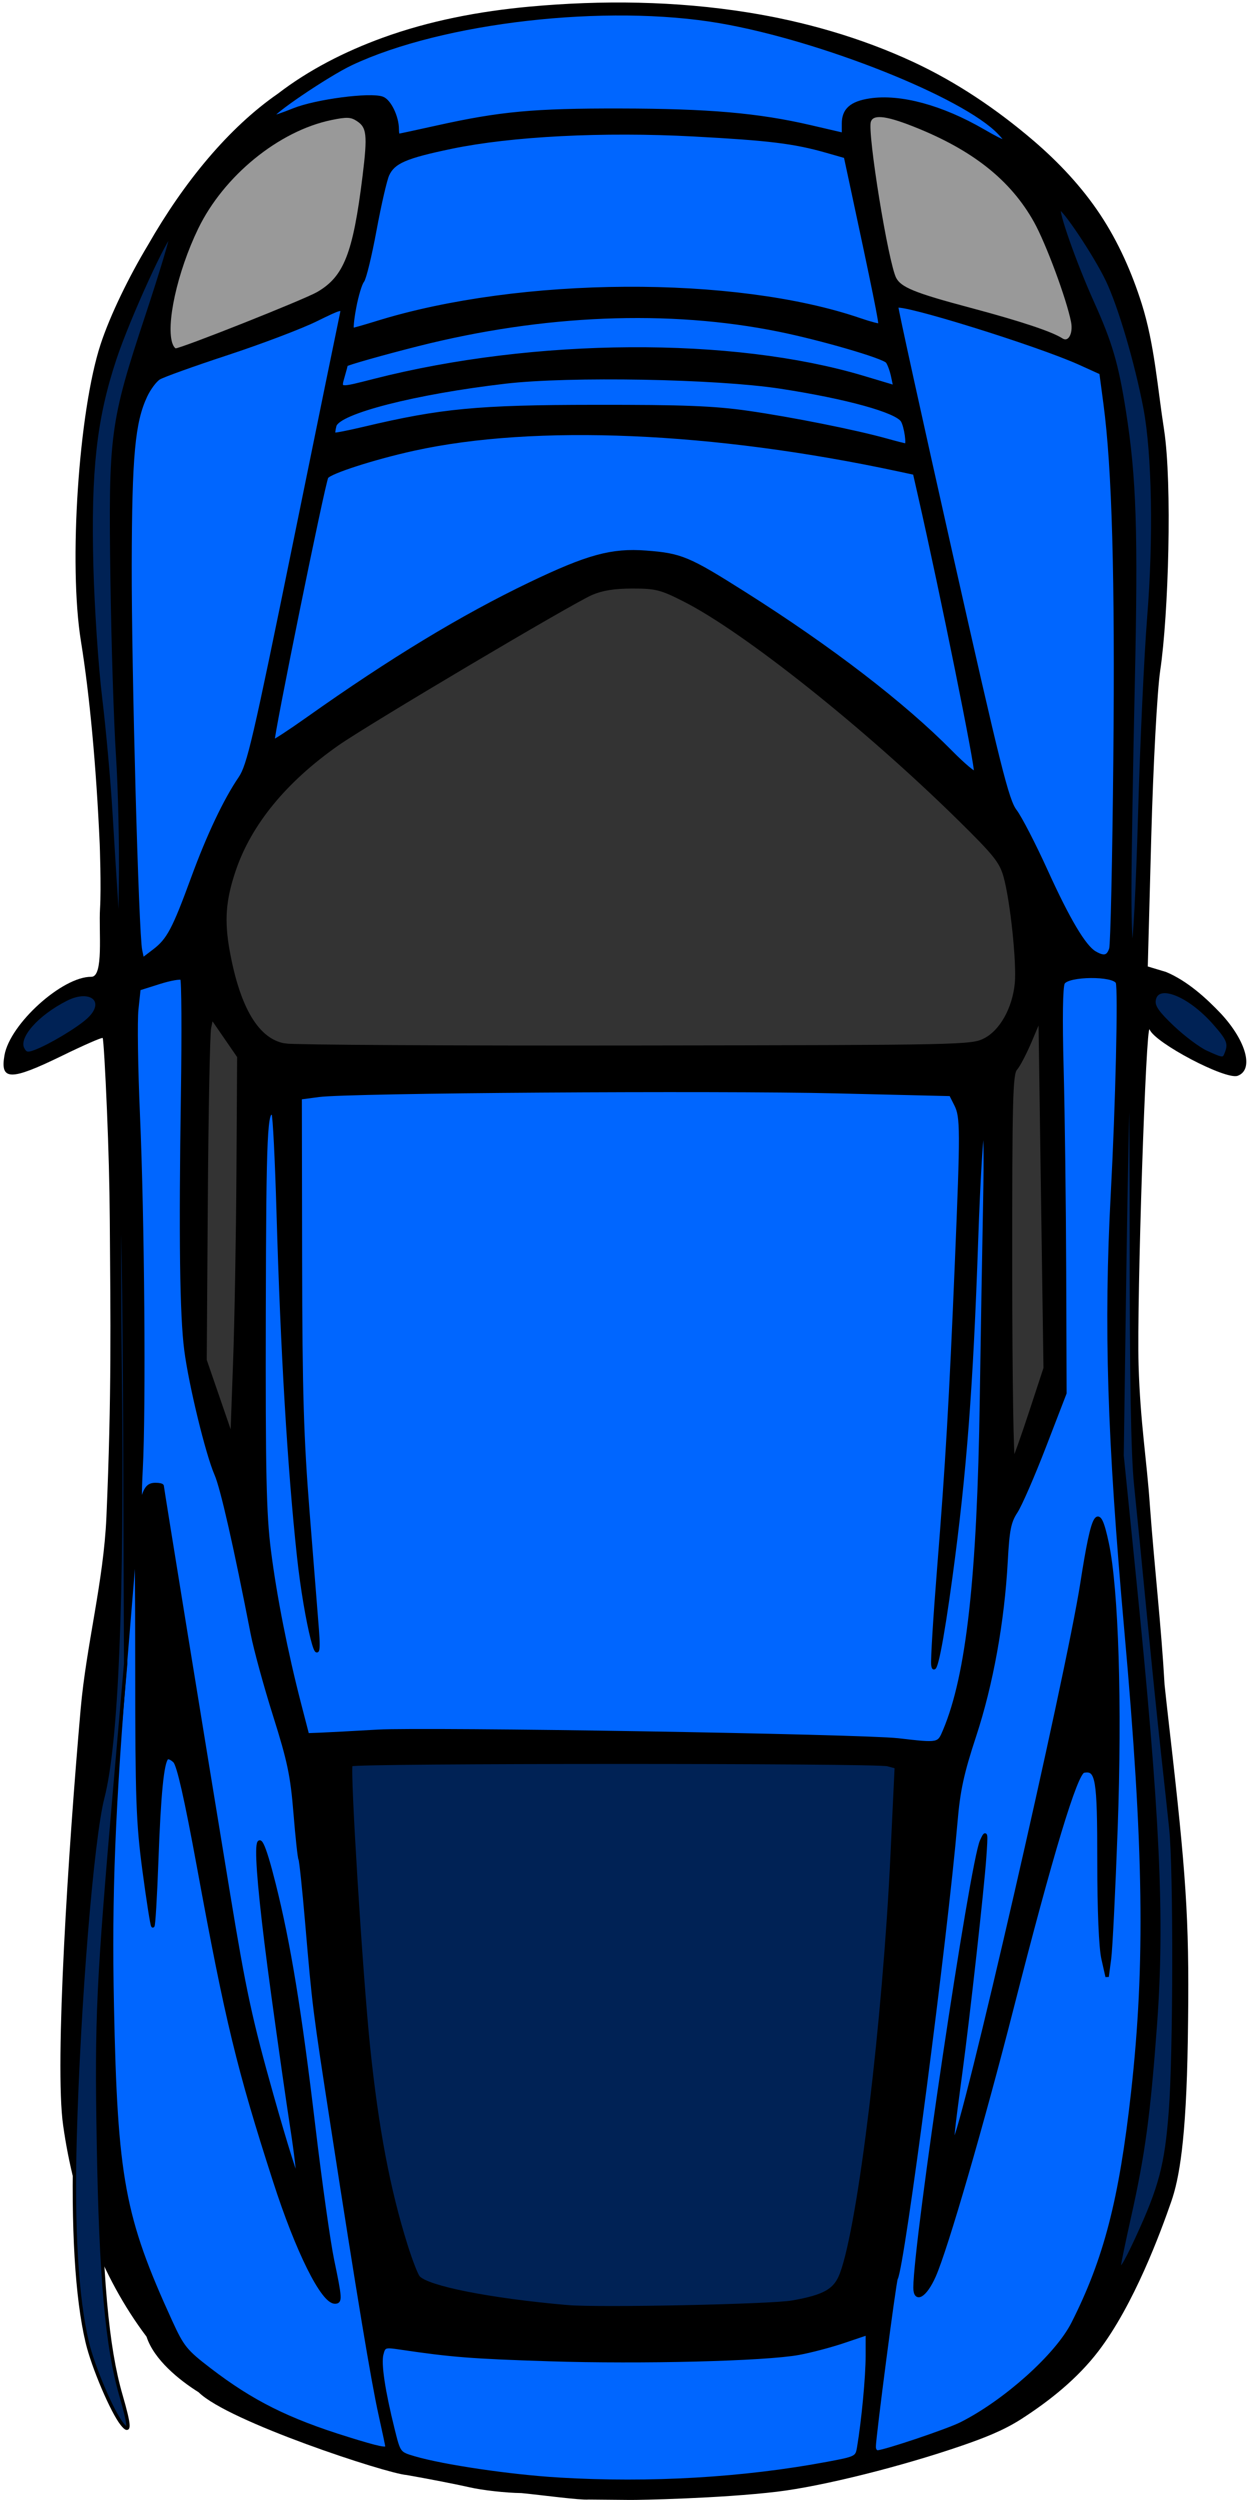<?xml version="1.0" encoding="utf-8"?>
<svg viewBox="1167.874 -0.442 222.006 442.631" width="222.006" height="442.631" xmlns="http://www.w3.org/2000/svg">
  <g id="g3245" transform="matrix(1, 0, 0, 1, 1878.099, -510.323)">
    <path id="path2995-4-8-2" d="m -661.041,526.475 c 5.527,-4.255 11.898,-7.479 18.449,-9.873 8.355,-3.053 17.246,-4.733 26.104,-5.546 12.829,-1.176 25.914,-1.012 38.635,1.023 10.067,1.61 20.056,4.471 29.301,8.769 7.687,3.573 14.84,8.414 21.28,13.926 4.472,3.828 8.584,8.2 11.834,13.108 3.206,4.841 5.602,10.256 7.348,15.794 2.269,7.197 2.786,14.865 3.951,22.291 1.461,9.581 0.782,32.787 -0.684,42.618 -0.532,3.569 -1.245,16.818 -1.585,29.443 l -0.617,22.954 3.239,0.974 c 3.769,1.58 7.122,4.632 9.76,7.423 4.462,4.839 5.807,9.889 2.918,10.958 -2.104,0.779 -14.658,-5.82 -15.584,-8.191 -0.649,-1.661 -2.295,48.126 -1.963,59.403 0.301,10.246 1.449,16.676 2.016,25.026 0.802,10.844 2,21.156 2.587,31.561 0.438,4.166 1.184,10.562 1.4,12.49 2.615,23.294 3.023,30.892 2.714,50.536 -0.279,17.706 -1.536,24.462 -2.926,28.47 -1.891,5.452 -6.597,18.26 -12.924,26.522 -3.69,4.819 -8.573,8.739 -13.68,12.019 -3.196,2.052 -6.809,3.415 -10.399,4.655 -10.657,3.682 -24.745,7.22 -32.821,8.181 -10.061,1.197 -24.481,1.469 -25.97,1.455 l -7.358,-0.073 c -1.607,0.12 -7.778,-0.729 -11.899,-1.143 -2.742,-0.033 -6.867,-0.492 -9.167,-1.02 -2.3,-0.528 -7.325,-1.508 -11.167,-2.179 -3.508,-0.252 -31.612,-9.474 -36.799,-14.641 -3.446,-2.159 -7.913,-5.766 -9.234,-9.845 -8.155,-10.819 -12.882,-24.021 -14.763,-37.394 -1.558,-10.816 0.943,-49.19 3.095,-73.676 1.002,-11.403 4.068,-22.601 4.564,-34.037 0.937,-21.623 0.724,-35.03 0.597,-52.546 -0.047,-6.514 -0.22,-12.672 -0.504,-19.537 -0.283,-6.865 -0.623,-12.592 -0.756,-12.728 -0.132,-0.135 -3.36,1.277 -7.173,3.138 -9.138,4.461 -11.003,4.446 -10.212,-0.08 0.972,-5.565 10.256,-13.953 15.374,-13.892 2.223,0.027 1.296,-8.021 1.544,-12.07 0.233,-3.798 -0.056,-11.414 -0.056,-11.414 -0.619,-13.854 -1.778,-26.374 -3.329,-35.959 -2.201,-13.6 -0.402,-40.685 3.489,-52.545 1.678,-5.115 5.037,-12.011 8.388,-17.568 6.379,-11.176 14.314,-20.778 22.983,-26.781 z" style="fill:#000000"/>
    <path id="path3029-98" d="m -516.403,678.565 c -1.858,-1.082 -4.688,-5.845 -8.621,-14.508 -2.119,-4.666 -4.582,-9.442 -5.475,-10.612 -1.416,-1.857 -2.867,-7.661 -11.401,-45.627 -5.378,-23.924 -9.698,-43.595 -9.599,-43.713 0.703,-0.839 25.046,6.733 32.474,10.101 l 3.723,1.688 0.724,5.437 c 1.523,11.44 2.062,30.747 1.756,62.898 -0.169,17.746 -0.502,32.876 -0.74,33.622 -0.469,1.471 -1.218,1.659 -2.841,0.713 z" style="fill:#0066ff;fill-opacity:1;fill-rule:evenodd;stroke:#000000;stroke-width:0.603;stroke-linecap:butt;stroke-linejoin:miter;stroke-miterlimit:4;stroke-opacity:1;stroke-dasharray:none;stroke-dashoffset:0"/>
    <path id="path3031-5" d="m -685.348,678.134 c -0.63,-2.954 -1.895,-49.477 -1.857,-68.28 0.039,-19.258 0.589,-25.236 2.749,-29.857 0.621,-1.329 1.688,-2.766 2.371,-3.192 0.683,-0.427 6.12,-2.381 12.081,-4.342 5.961,-1.962 13.027,-4.643 15.7,-5.957 4.529,-2.227 4.841,-2.301 4.561,-1.081 -0.165,0.72 -3.895,18.95 -8.288,40.51 -7.117,34.93 -8.172,39.473 -9.687,41.698 -2.663,3.911 -5.623,10.159 -8.388,17.707 -3.329,9.086 -4.311,10.939 -6.809,12.845 l -2.084,1.59 -0.349,-1.639 0,0 z" style="fill:#0066ff;fill-opacity:1;fill-rule:evenodd;stroke:#000000;stroke-width:0.603;stroke-linecap:butt;stroke-linejoin:miter;stroke-miterlimit:4;stroke-opacity:1;stroke-dasharray:none;stroke-dashoffset:0"/>
    <path id="path3033-0" d="m -536.168,533.036 c -7.311,-4.246 -14.687,-6.246 -20.039,-5.434 -3.306,0.502 -4.688,1.727 -4.688,4.158 l 0,1.932 -5.88,-1.366 c -9.218,-2.142 -17.983,-2.907 -33.622,-2.938 -15.338,-0.029 -21.272,0.521 -32.497,3.016 -3.61,0.802 -6.664,1.459 -6.785,1.459 -0.121,0 -0.22,-0.502 -0.22,-1.116 0,-2.166 -1.37,-5.006 -2.637,-5.47 -2.151,-0.787 -11.763,0.478 -15.689,2.063 -1.995,0.806 -3.709,1.384 -3.809,1.284 -0.513,-0.513 9.813,-7.507 13.997,-9.481 16.113,-7.602 45.199,-10.918 65.309,-7.445 17.902,3.091 43.121,13.138 49.382,19.673 2.074,2.165 1.335,2.077 -2.821,-0.336 l 0,0 z" style="fill:#0066ff;fill-opacity:1;fill-rule:evenodd;stroke:#000000;stroke-width:0.603;stroke-linecap:butt;stroke-linejoin:miter;stroke-miterlimit:4;stroke-opacity:1;stroke-dasharray:none;stroke-dashoffset:0"/>
    <path id="path3035-9" d="m -647.465,564.352 c 0.402,-2.138 1.036,-4.256 1.409,-4.705 0.373,-0.449 1.359,-4.501 2.19,-9.004 0.832,-4.503 1.846,-8.919 2.254,-9.814 1.038,-2.279 3.166,-3.204 11.254,-4.891 10.657,-2.223 26.943,-3.053 42.988,-2.192 13.354,0.717 17.783,1.263 23.486,2.894 l 3.342,0.956 0.991,4.617 c 4.07,18.968 5.295,25.017 5.105,25.207 -0.12,0.12 -1.688,-0.286 -3.484,-0.904 -22.135,-7.611 -60.225,-7.391 -85.587,0.495 -2.156,0.67 -4.091,1.221 -4.299,1.223 -0.208,0.003 -0.05,-1.745 0.352,-3.883 z" style="fill:#0066ff;fill-opacity:1;fill-rule:evenodd;stroke:#000000;stroke-width:0.603;stroke-linecap:butt;stroke-linejoin:miter;stroke-miterlimit:4;stroke-opacity:1;stroke-dasharray:none;stroke-dashoffset:0"/>
    <path id="path3037-2" d="m -541.901,642.996 c -8.4,-8.512 -21.297,-18.419 -36.483,-28.023 -9.981,-6.313 -11.271,-6.853 -17.49,-7.323 -6.047,-0.458 -10.293,0.702 -20.505,5.599 -12.026,5.768 -24.576,13.374 -39.364,23.859 -3.275,2.322 -6.045,4.128 -6.156,4.013 -0.309,-0.318 8.965,-45.939 9.509,-46.779 0.583,-0.9 8.439,-3.426 15.445,-4.965 21.466,-4.717 52.989,-3.369 85.799,3.667 l 2.838,0.609 0.915,4.029 c 3.907,17.196 10.173,48.195 9.904,48.999 -0.108,0.323 -2.094,-1.335 -4.414,-3.686 l 0,0 z" style="fill:#0066ff;fill-opacity:1;fill-rule:evenodd;stroke:#000000;stroke-width:0.603;stroke-linecap:butt;stroke-linejoin:miter;stroke-miterlimit:4;stroke-opacity:1;stroke-dasharray:none;stroke-dashoffset:0"/>
    <path id="path3039-8" d="m -553.356,587.794 c -5.419,-1.516 -16.734,-3.778 -24.425,-4.882 -6.055,-0.87 -11.396,-1.078 -27.139,-1.061 -20.759,0.023 -27.196,0.636 -40.908,3.892 -2.81,0.667 -5.192,1.129 -5.295,1.026 -0.103,-0.103 -0.031,-0.784 0.16,-1.514 0.627,-2.4 14.208,-5.884 30.193,-7.746 11.397,-1.328 37.368,-0.854 48.733,0.889 11.673,1.79 20.577,4.253 21.589,5.97 0.602,1.023 1.075,4.373 0.609,4.323 -0.275,-0.03 -1.857,-0.434 -3.516,-0.898 l 0,0 z" style="fill:#0066ff;fill-opacity:1;fill-rule:evenodd;stroke:#000000;stroke-width:0.603;stroke-linecap:butt;stroke-linejoin:miter;stroke-miterlimit:4;stroke-opacity:1;stroke-dasharray:none;stroke-dashoffset:0"/>
    <path id="path3041-3" d="m -649.507,576.537 c 0.309,-1.076 0.561,-2.006 0.561,-2.068 0,-0.187 6.591,-2.055 12.665,-3.59 22.273,-5.628 44.45,-6.524 63.928,-2.582 7.465,1.511 18.523,4.731 19.217,5.596 0.3,0.374 0.729,1.539 0.954,2.591 l 0.408,1.912 -5.616,-1.684 c -23.147,-6.94 -58.156,-6.722 -86.6,0.541 -6.308,1.611 -6.19,1.626 -5.518,-0.716 z" style="fill:#0066ff;fill-opacity:1;fill-rule:evenodd;stroke:#000000;stroke-width:0.603;stroke-linecap:butt;stroke-linejoin:miter;stroke-miterlimit:4;stroke-opacity:1;stroke-dasharray:none;stroke-dashoffset:0"/>
    <path id="path3043-0" d="m -555.467,943.077 c 0,-1.73 3.605,-29.358 3.891,-29.821 1.172,-1.896 8.819,-60.398 10.573,-80.884 0.477,-5.568 1.137,-8.603 3.308,-15.199 3,-9.118 5.008,-20.235 5.583,-30.916 0.298,-5.542 0.586,-6.981 1.748,-8.745 0.765,-1.161 3.029,-6.36 5.031,-11.553 l 3.64,-9.442 -0.075,-21.617 c -0.041,-11.89 -0.245,-27.995 -0.452,-35.79 -0.239,-8.967 -0.158,-14.56 0.22,-15.228 0.847,-1.497 9.032,-1.558 9.602,-0.072 0.442,1.152 -0.04,21.768 -0.872,37.313 -1.264,23.607 -0.657,43.211 2.401,77.497 3.424,38.383 3.721,58.946 1.181,81.719 -2.121,19.02 -4.855,29.575 -10.589,40.891 -2.851,5.627 -11.997,13.826 -19.809,17.76 -2.365,1.191 -13.61,4.975 -14.783,4.975 -0.328,0 -0.596,-0.4 -0.596,-0.89 z m 10.625,-30.273 c 2.12,-4.794 8.526,-26.857 13.804,-47.541 6.944,-27.214 11.286,-41.564 12.654,-41.828 2.435,-0.469 2.72,1.203 2.72,15.981 0,8.691 0.274,15.244 0.721,17.224 l 0.721,3.196 0.421,-3.18 c 0.232,-1.749 0.747,-12.14 1.145,-23.091 0.795,-21.872 0.162,-42.325 -1.562,-50.473 -1.553,-7.337 -2.421,-5.955 -4.453,7.086 -2.589,16.619 -21.147,97.429 -22.7,98.848 -0.414,0.378 -0.238,-1.372 1.233,-12.304 1.323,-9.827 3.841,-32.465 4.227,-37.995 0.317,-4.544 0.286,-4.715 -0.535,-2.941 -1.769,3.824 -11.781,71.007 -11.785,79.082 -10e-4,2.579 1.827,1.465 3.388,-2.063 l 0,0 z" style="fill:#0066ff;fill-opacity:1;fill-rule:evenodd;stroke:#000000;stroke-width:0.603;stroke-linecap:butt;stroke-linejoin:miter;stroke-miterlimit:4;stroke-opacity:1;stroke-dasharray:none;stroke-dashoffset:0"/>
    <path id="path3045-9" d="m -648.644,941.612 c -10.624,-3.296 -16.951,-6.458 -24.499,-12.245 -4.214,-3.23 -4.787,-3.939 -6.865,-8.484 -8.443,-18.462 -9.71,-25.313 -10.342,-55.921 -0.407,-19.703 0.206,-35.058 2.504,-62.722 0.813,-9.785 1.563,-19.012 1.667,-20.505 0.104,-1.493 0.192,9.092 0.194,23.521 0.004,23.235 0.15,27.325 1.274,35.774 0.698,5.247 1.389,9.659 1.536,9.805 0.146,0.146 0.461,-5.097 0.699,-11.651 0.426,-11.708 0.975,-17.255 1.788,-18.068 0.226,-0.226 0.852,0.031 1.391,0.57 0.67,0.67 2.009,6.584 4.227,18.66 5.023,27.358 7.051,35.733 13.477,55.674 4.001,12.415 8.476,21.41 10.65,21.41 1.041,0 1.008,-0.578 -0.418,-7.407 -0.665,-3.184 -2.163,-13.826 -3.329,-23.647 -2.436,-20.52 -4.371,-32.359 -7.016,-42.923 -3.738,-14.926 -3.83,-7.017 -0.225,19.397 1.177,8.624 2.699,19.28 3.383,23.681 0.684,4.4 1.157,8.436 1.05,8.968 -0.106,0.532 -2.171,-6.053 -4.589,-14.634 -3.768,-13.375 -4.863,-18.443 -7.666,-35.504 -4.552,-27.698 -11.76,-72.077 -11.76,-72.402 0,-0.149 -0.527,-0.27 -1.171,-0.27 -1.344,0 -1.847,0.654 -2.51,3.264 -0.26,1.024 -0.285,-1.666 -0.054,-5.978 0.572,-10.72 0.305,-44.411 -0.497,-62.7 -0.363,-8.281 -0.485,-16.694 -0.27,-18.696 l 0.39,-3.64 3.586,-1.134 c 1.972,-0.623 3.78,-0.94 4.016,-0.703 0.236,0.237 0.294,9.431 0.128,20.433 -0.385,25.505 -0.205,39.236 0.593,45.387 0.795,6.129 3.773,18.377 5.34,21.958 1.049,2.397 3.389,12.702 6.412,28.234 0.537,2.758 2.32,9.272 3.962,14.474 2.532,8.023 3.081,10.64 3.615,17.243 0.346,4.281 0.745,7.971 0.886,8.199 0.141,0.228 0.672,5.274 1.181,11.214 1.286,15.028 1.306,15.189 4.588,36.43 4.538,29.369 7.096,44.791 8.408,50.682 0.661,2.966 1.201,5.531 1.201,5.701 0,0.56 -1.448,0.258 -6.936,-1.444 l 0,0 z" style="fill:#0066ff;fill-opacity:1;fill-rule:evenodd;stroke:#000000;stroke-width:0.603;stroke-linecap:butt;stroke-linejoin:miter;stroke-miterlimit:4;stroke-opacity:1;stroke-dasharray:none;stroke-dashoffset:0"/>
    <path id="path3047-3" d="m -551.245,817.911 c -6.37,-0.737 -83.638,-2.02 -92.069,-1.529 -4.259,0.248 -8.809,0.492 -10.112,0.542 l -2.369,0.091 -1.406,-5.428 c -2.376,-9.174 -4.338,-19.138 -5.363,-27.24 -0.811,-6.41 -0.967,-13.644 -0.906,-42.098 0.069,-31.934 0.278,-36.479 1.623,-35.135 0.212,0.212 0.607,8.065 0.877,17.449 0.703,24.423 1.941,45.274 3.61,60.788 1.272,11.821 4.073,22.842 3.292,12.953 -0.183,-2.315 -0.916,-11.536 -1.629,-20.492 -1.066,-13.388 -1.305,-21.377 -1.343,-44.93 l -0.046,-28.647 3.317,-0.441 c 5.387,-0.715 69.77,-1.169 91.663,-0.645 l 20.196,0.483 0.912,1.809 c 1.091,2.165 1.1,4.36 0.117,28.044 -1.009,24.309 -1.665,35.609 -3.133,53.959 -0.689,8.614 -1.165,16.349 -1.057,17.188 0.311,2.421 1.564,-3.748 3.181,-15.662 2.496,-18.385 3.649,-33.505 4.541,-59.522 0.36,-10.517 0.903,-19.542 1.206,-20.056 0.337,-0.573 0.441,4.554 0.268,13.238 -0.155,7.795 -0.422,23.551 -0.592,35.013 -0.469,31.557 -2.388,48.797 -6.525,58.617 -1.056,2.508 -0.975,2.491 -8.251,1.649 l 0,0 z" style="fill:#0066ff;fill-opacity:1;fill-rule:evenodd;stroke:#000000;stroke-width:0.603;stroke-linecap:butt;stroke-linejoin:miter;stroke-miterlimit:4;stroke-opacity:1;stroke-dasharray:none;stroke-dashoffset:0"/>
    <path id="path3049-39" d="m -611.328,948.793 c -8.525,-0.508 -20.454,-2.269 -25.556,-3.772 -2.714,-0.8 -2.714,-0.8 -3.758,-4.998 -1.705,-6.857 -2.425,-11.652 -2.004,-13.33 0.377,-1.503 0.529,-1.558 3.23,-1.156 9.09,1.352 12.683,1.635 26.354,2.074 16.468,0.528 38.199,-0.019 44.221,-1.113 2.098,-0.381 5.694,-1.329 7.991,-2.106 l 4.177,-1.413 0,4.027 c 0,3.669 -0.728,11.387 -1.521,16.136 -0.309,1.851 -0.419,1.907 -5.579,2.873 -14.848,2.779 -31.369,3.744 -47.555,2.78 l 0,0 z" style="fill:#0066ff;fill-opacity:1;fill-rule:evenodd;stroke:#000000;stroke-width:0.603;stroke-linecap:butt;stroke-linejoin:miter;stroke-miterlimit:4;stroke-opacity:1;stroke-dasharray:none;stroke-dashoffset:0"/>
    <path id="path3051-2" d="M -688.606 939.043 C -690.358 936.868 -693.748 928.908 -694.776 924.555 C -696.644 916.652 -697.371 904.393 -696.93 888.232 C -696.284 864.515 -693.92 835.489 -692.039 828.151 C -689.533 818.379 -688.503 793.219 -688.954 752.838 C -689.172 733.398 -689.106 719.746 -688.797 720.271 C -688.504 720.769 -688.199 739.902 -688.12 762.789 L -687.977 804.402 L -689.836 825.812 C -692.906 861.15 -693.185 867.148 -692.794 889.439 C -692.378 913.202 -691.285 925.422 -688.813 933.954 C -687.226 939.431 -687.169 940.828 -688.606 939.043 L -688.606 939.043 Z" style="fill:#002255;fill-opacity:1;fill-rule:evenodd;stroke:#000000;stroke-width:0.603;stroke-linecap:butt;stroke-linejoin:miter;stroke-miterlimit:4;stroke-opacity:1;stroke-dasharray:none;stroke-dashoffset:0"/>
    <path id="path3053-8" d="m -512.044,910.82 c 0,-0.319 0.805,-4.186 1.789,-8.594 2.472,-11.074 3.386,-17.859 4.569,-33.899 1.391,-18.87 0.522,-37.367 -3.726,-79.355 l -2.166,-21.41 0.45,-32.265 c 0.248,-17.746 0.618,-35.115 0.822,-38.598 0.205,-3.483 0.372,10.494 0.372,31.059 0,26.13 0.233,39.662 0.775,44.93 0.426,4.146 1.445,14.459 2.264,22.918 0.819,8.458 1.926,19.314 2.458,24.124 0.533,4.81 1.208,11.052 1.5,13.871 0.762,7.341 0.716,39.741 -0.071,50.057 -0.729,9.56 -1.762,13.471 -5.953,22.542 -2.216,4.797 -3.083,6.097 -3.083,4.621 z" style="fill:#002255;fill-opacity:1;fill-rule:evenodd;stroke:#000000;stroke-width:0.603;stroke-linecap:butt;stroke-linejoin:miter;stroke-miterlimit:4;stroke-opacity:1;stroke-dasharray:none;stroke-dashoffset:0"/>
    <path id="path3055-5" d="m -496.665,696.177 c -1.327,-0.604 -3.996,-2.598 -5.932,-4.431 -2.697,-2.553 -3.473,-3.668 -3.317,-4.769 0.466,-3.294 6.105,-1.151 10.698,4.067 2.489,2.827 2.777,3.554 2.106,5.303 -0.455,1.185 -0.59,1.179 -3.554,-0.171 z" style="fill:#002255;fill-opacity:1;fill-rule:evenodd;stroke:#000000;stroke-width:0.603;stroke-linecap:butt;stroke-linejoin:miter;stroke-miterlimit:4;stroke-opacity:1;stroke-dasharray:none;stroke-dashoffset:0"/>
    <path id="path3057-3" d="m -510.219,667.72 c 0.009,-5.788 0.276,-22.33 0.595,-36.758 0.595,-26.984 0.288,-36.461 -1.566,-48.247 -1.317,-8.375 -2.409,-12.112 -5.623,-19.245 -3.123,-6.931 -6.399,-16.224 -5.897,-16.727 0.523,-0.523 6.403,8.253 8.546,12.753 2.19,4.6 5.114,14.53 6.659,22.616 1.519,7.951 1.794,23.139 0.671,37.09 -0.534,6.634 -1.26,22.375 -1.614,34.979 -0.355,12.66 -0.899,23.174 -1.214,23.49 -0.359,0.361 -0.565,-3.327 -0.555,-9.951 l 0,0 z" style="fill:#002255;fill-opacity:1;fill-rule:evenodd;stroke:#000000;stroke-width:0.603;stroke-linecap:butt;stroke-linejoin:miter;stroke-miterlimit:4;stroke-opacity:1;stroke-dasharray:none;stroke-dashoffset:0"/>
    <path id="path3059-3" d="m -689.529,671.067 c -0.263,-3.98 -0.751,-11.825 -1.086,-17.432 -0.334,-5.607 -1.155,-14.699 -1.823,-20.204 -0.668,-5.505 -1.369,-15.979 -1.556,-23.277 -0.437,-17.02 0.585,-26.181 4.105,-36.789 2.387,-7.194 9.353,-22.443 9.971,-21.825 0.178,0.178 -1.74,6.561 -4.262,14.185 -6.296,19.036 -6.557,21.01 -6.193,46.841 0.159,11.278 0.6,25.255 0.98,31.059 0.38,5.805 0.612,15.982 0.516,22.616 l -0.174,12.062 -0.477,-7.237 z" style="fill:#002255;fill-opacity:1;fill-rule:evenodd;stroke:#000000;stroke-width:0.603;stroke-linecap:butt;stroke-linejoin:miter;stroke-miterlimit:4;stroke-opacity:1;stroke-dasharray:none;stroke-dashoffset:0"/>
    <path id="path3061-3" d="m -706.195,695.577 c -1.106,-2.066 2.467,-6.154 7.684,-8.794 4.456,-2.254 7.398,0.41 3.966,3.591 -1.791,1.66 -6.777,4.655 -9.423,5.661 -1.369,0.52 -1.746,0.443 -2.227,-0.457 z" style="fill:#002255;fill-opacity:1;fill-rule:evenodd;stroke:#000000;stroke-width:0.603;stroke-linecap:butt;stroke-linejoin:miter;stroke-miterlimit:4;stroke-opacity:1;stroke-dasharray:none;stroke-dashoffset:0"/>
    <path id="path3063-40" d="m -609.745,918.266 c -13.743,-1.195 -24.918,-3.408 -26.434,-5.236 -0.355,-0.428 -1.326,-2.938 -2.157,-5.577 -3.117,-9.894 -5.174,-20.758 -6.666,-35.208 -1.334,-12.916 -3.594,-49.448 -3.091,-49.951 0.568,-0.567 92.97,-0.581 95.042,-0.014 l 1.511,0.413 -0.734,15.555 c -1.395,29.573 -5.725,65.422 -8.957,74.151 -1.094,2.955 -2.944,4.025 -8.73,5.049 -3.777,0.669 -34.285,1.295 -39.786,0.816 l 0,0 z" style="fill:#002255;fill-opacity:1;fill-rule:evenodd;stroke:#000000;stroke-width:0.603;stroke-linecap:butt;stroke-linejoin:miter;stroke-miterlimit:4;stroke-opacity:1;stroke-dasharray:none;stroke-dashoffset:0"/>
    <path id="path3065-6" d="m -659.768,694.918 c -4.834,-0.798 -8.22,-6.378 -10.082,-16.614 -0.984,-5.409 -0.716,-9.073 1.049,-14.312 2.787,-8.273 9.015,-15.881 18.351,-22.417 5.334,-3.734 41.305,-25.066 44.907,-26.631 1.889,-0.821 4.068,-1.171 7.293,-1.171 4.146,0 5.051,0.23 9.205,2.338 10.695,5.429 32.031,22.412 48.526,38.627 6.467,6.357 7.516,7.666 8.252,10.298 1.182,4.226 2.351,15.286 2.001,18.929 -0.431,4.49 -2.71,8.553 -5.619,10.019 -2.341,1.18 -3.681,1.208 -61.798,1.291 -32.673,0.047 -60.611,-0.114 -62.085,-0.358 l 0,0 z" style="fill:#333333;fill-opacity:1;fill-rule:evenodd;stroke:#000000;stroke-width:0.603;stroke-linecap:butt;stroke-linejoin:miter;stroke-miterlimit:4;stroke-opacity:1;stroke-dasharray:none;stroke-dashoffset:0"/>
    <path id="path3067-06" d="m -671.538,757.611 -2.389,-6.936 0.194,-28.451 c 0.107,-15.648 0.371,-29.314 0.587,-30.369 l 0.392,-1.917 2.406,3.495 2.406,3.495 -0.122,20.541 c -0.067,11.297 -0.338,26.511 -0.603,33.809 l -0.481,13.268 -2.389,-6.936 z" style="fill:#333333;fill-opacity:1;fill-rule:evenodd;stroke:#000000;stroke-width:0.603;stroke-linecap:butt;stroke-linejoin:miter;stroke-miterlimit:4;stroke-opacity:1;stroke-dasharray:none;stroke-dashoffset:0"/>
    <path id="path3069-5" d="m -531.324,734.741 c -0.016,-30.348 0.097,-34.757 0.91,-35.656 0.511,-0.564 1.695,-2.842 2.631,-5.061 l 1.703,-4.035 0.446,31.057 0.446,31.057 -2.539,7.73 c -1.396,4.251 -2.773,8.137 -3.059,8.635 -0.295,0.514 -0.528,-14.04 -0.538,-33.726 z" style="fill:#333333;fill-opacity:1;fill-rule:evenodd;stroke:#000000;stroke-width:0.603;stroke-linecap:butt;stroke-linejoin:miter;stroke-miterlimit:4;stroke-opacity:1;stroke-dasharray:none;stroke-dashoffset:0"/>
    <path id="path3071-3" d="m -522.296,570.041 c -1.808,-1.178 -7.425,-3.04 -16.3,-5.404 -9.819,-2.616 -12.276,-3.62 -13.234,-5.41 -1.405,-2.626 -5.168,-25.8 -4.521,-27.84 0.509,-1.604 2.753,-1.434 7.903,0.598 10.546,4.162 17.354,9.551 21.541,17.052 2.127,3.81 5.793,13.693 6.593,17.771 0.454,2.317 -0.642,4.105 -1.983,3.232 l 0,0 z" style="fill:#999999;fill-opacity:1;fill-rule:evenodd;stroke:#000000;stroke-width:0.603;stroke-linecap:butt;stroke-linejoin:miter;stroke-miterlimit:4;stroke-opacity:1;stroke-dasharray:none;stroke-dashoffset:0"/>
    <path id="path3073-2" d="m -679.941,570.905 c -1.304,-3.397 0.789,-12.946 4.532,-20.678 4.562,-9.424 14.385,-17.434 23.772,-19.383 2.817,-0.585 3.58,-0.55 4.755,0.22 1.892,1.24 2.051,2.639 1.139,10.037 -1.698,13.769 -3.338,17.924 -8.186,20.742 -2.305,1.34 -24.137,10.015 -25.204,10.015 -0.243,0 -0.606,-0.429 -0.808,-0.954 z" style="fill:#999999;fill-opacity:1;fill-rule:evenodd;stroke:#000000;stroke-width:0.603;stroke-linecap:butt;stroke-linejoin:miter;stroke-miterlimit:4;stroke-opacity:1;stroke-dasharray:none;stroke-dashoffset:0"/>
  </g>
</svg>